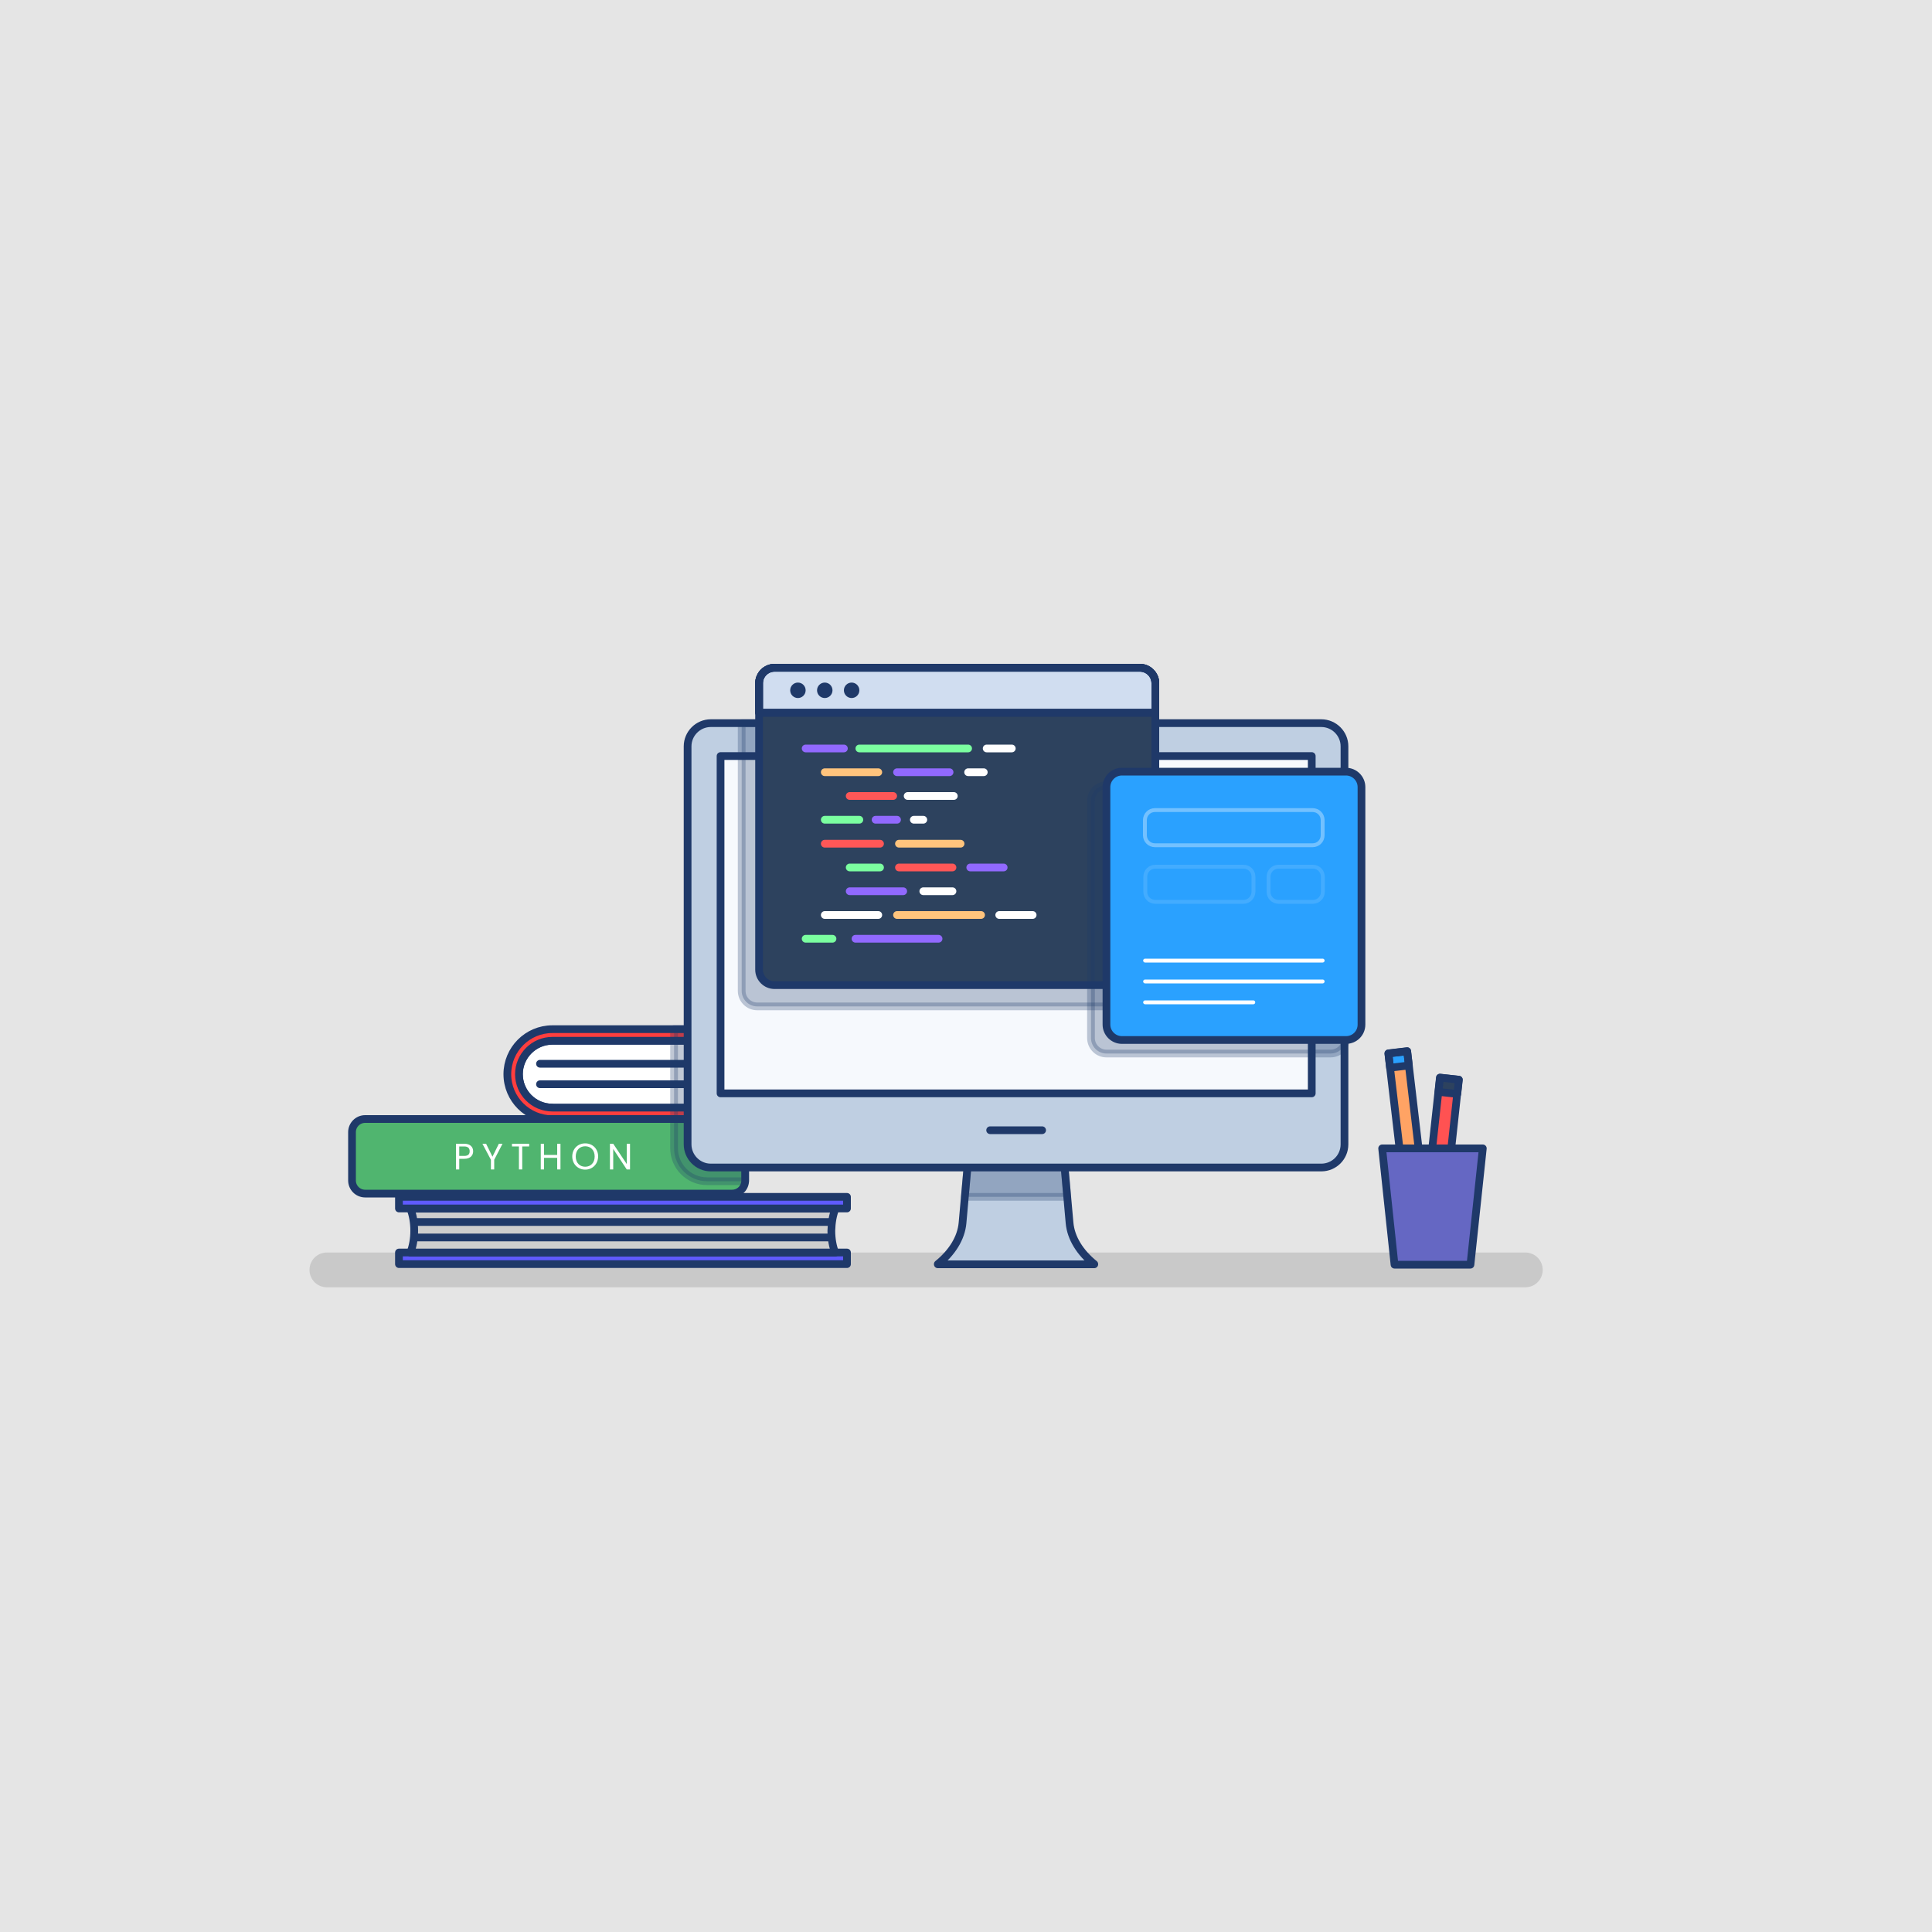 <svg width="1000" height="1000" viewBox="0 0 1000 1000" fill="none" xmlns="http://www.w3.org/2000/svg">
<rect width="1000" height="1000" fill="#E5E5E5"/>
<g id="day93-programing 1">
<g id="XMLID 34">
<path id="XMLID 223" d="M789.5 666.3H169.2C164.2 666.3 160.2 662.3 160.2 657.3C160.2 652.3 164.2 648.3 169.2 648.3H789.5C794.5 648.3 798.5 652.3 798.5 657.3C798.5 662.3 794.5 666.3 789.5 666.3Z" fill="#C9C9C9"/>
<g id="XMLID 19">
<g id="XMLID 163">
<path id="XMLID 178" d="M285.9 573.3C276.3 573.3 268.6 565.5 268.6 556C268.6 546.5 276.4 538.7 285.9 538.7H383.9V573.4H285.9V573.3Z" fill="#CECECE"/>
<path id="XMLID 162" d="M389.6 579.3H285.9C273 579.3 262.6 568.8 262.6 556C262.6 543.1 273.1 532.7 285.9 532.7H389.6V579.3V579.3Z" fill="white"/>
<path id="XMLID 164" d="M279.5 550.6H383.9" stroke="#1F3969" stroke-width="4" stroke-miterlimit="10" stroke-linecap="round" stroke-linejoin="round"/>
<path id="XMLID 173" d="M279.5 561.2H383.9" stroke="#1F3969" stroke-width="4" stroke-miterlimit="10" stroke-linecap="round" stroke-linejoin="round"/>
<path id="XMLID 179" d="M285.9 573.3C276.3 573.3 268.6 565.5 268.6 556C268.6 546.5 276.4 538.7 285.9 538.7H383.9V573.4H285.9V573.3Z" stroke="#1F3969" stroke-width="4" stroke-miterlimit="10" stroke-linecap="round" stroke-linejoin="round"/>
<path id="XMLID 161" d="M285.9 573.3C276.3 573.3 268.6 565.5 268.6 556C268.6 546.5 276.4 538.7 285.9 538.7H385.6L389.6 532.7H285.9C273 532.7 262.6 543.2 262.6 556C262.6 568.9 273.1 579.3 285.9 579.3H389.6L385.6 573.3H285.9Z" fill="#FF3E3E"/>
<path id="XMLID 182" d="M285.9 573.3C276.3 573.3 268.6 565.5 268.6 556C268.6 546.5 276.4 538.7 285.9 538.7H385.6L389.6 532.7H285.9C273 532.7 262.6 543.2 262.6 556C262.6 568.9 273.1 579.3 285.9 579.3H389.6L385.6 573.3H285.9Z" stroke="#1F3969" stroke-width="4" stroke-miterlimit="10" stroke-linecap="round" stroke-linejoin="round"/>
<path id="XMLID 224" opacity="0.28" d="M367.3 532.6H348.9V579.3H367.3V532.6Z" fill="#1F3969" stroke="#1F3969" stroke-width="4" stroke-miterlimit="10" stroke-linecap="round" stroke-linejoin="round"/>
</g>
<g id="XMLID 160">
<path id="XMLID 157" d="M378.9 617.8H189C185.3 617.8 182.2 614.8 182.2 611V586C182.2 582.3 185.2 579.2 189 579.2H378.9C382.6 579.2 385.7 582.2 385.7 586V611C385.7 614.8 382.7 617.8 378.9 617.8Z" fill="#50B56F"/>
<g id="Group">
<path id="Vector" d="M240.3 599.8H237.7V605.3H236V592H240.3C243.4 592 244.9 593.7 244.9 595.9C244.9 597.9 243.6 599.8 240.3 599.8ZM240.3 598.3C242.3 598.3 243.1 597.4 243.1 595.9C243.1 594.4 242.3 593.4 240.3 593.4H237.7V598.3H240.3Z" fill="white"/>
<path id="Vector_2" d="M249.7 592H251.6L254.9 598.7L258.2 592H260.1L255.8 600.3V605.3H254.1V600.3L249.7 592Z" fill="white"/>
<path id="Vector_3" d="M264.9 592H273.9V593.4H270.3V605.3H268.6V593.4H265V592H264.9Z" fill="white"/>
<path id="Vector_4" d="M288.4 599.3H281.6V605.3H279.9V592H281.6V597.8H288.4V592H290.1V605.3H288.4V599.3Z" fill="white"/>
<path id="Vector_5" d="M302.9 605.4C299.2 605.4 296.2 602.6 296.2 598.6C296.2 594.6 299.1 591.8 302.9 591.8C306.7 591.8 309.6 594.6 309.6 598.6C309.5 602.6 306.6 605.4 302.9 605.4ZM302.9 603.9C305.7 603.9 307.8 601.9 307.8 598.6C307.8 595.3 305.7 593.3 302.9 593.3C300.1 593.3 298 595.3 298 598.6C298 601.9 300.1 603.9 302.9 603.9Z" fill="white"/>
<path id="Vector_6" d="M326.1 592V605.3H324.4L317.4 594.7V605.3H315.7V592H317.4L324.4 602.5V592H326.1Z" fill="white"/>
</g>
<path id="XMLID 146" d="M378.9 617.8H189C185.3 617.8 182.2 614.8 182.2 611V586C182.2 582.3 185.2 579.2 189 579.2H378.9C382.6 579.2 385.7 582.2 385.7 586V611C385.7 614.8 382.7 617.8 378.9 617.8Z" stroke="#1F3969" stroke-width="4" stroke-miterlimit="10" stroke-linecap="round" stroke-linejoin="round"/>
</g>
<path id="XMLID 246" opacity="0.28" d="M378.9 579.3H348.9V594.3C348.9 603.7 356.5 611.4 366 611.4H385.7C385.7 611.3 385.7 611.2 385.7 611.1V586.1C385.7 582.3 382.7 579.3 378.9 579.3Z" fill="#1F3969" stroke="#1F3969" stroke-width="4" stroke-miterlimit="10" stroke-linecap="round" stroke-linejoin="round"/>
<path id="XMLID 35" d="M432.4 625.6H212.4C213.7 628.8 214.4 632.8 214.4 637C214.4 641.2 213.7 645.1 212.4 648.4H432.3C431 645.2 430.3 641.2 430.3 637C430.4 632.7 431.1 628.8 432.4 625.6Z" fill="#CECECE"/>
<path id="XMLID 156" d="M438.4 619.5H206.5V625.5H438.4V619.5Z" fill="#5F5AFF"/>
<path id="XMLID 32" d="M438.4 619.5H206.5V625.5H438.4V619.5Z" stroke="#1F3969" stroke-width="4" stroke-miterlimit="10" stroke-linecap="round" stroke-linejoin="round"/>
<path id="XMLID 147" d="M438.4 648.3H206.5V654.3H438.4V648.3Z" fill="#F6F9FD"/>
<path id="XMLID 39" d="M438.4 648.3H206.5V654.3H438.4V648.3Z" fill="#5F5AFF"/>
<path id="XMLID 37" d="M438.4 648.3H206.5V654.3H438.4V648.3Z" stroke="#1F3969" stroke-width="4" stroke-miterlimit="10" stroke-linecap="round" stroke-linejoin="round"/>
<path id="XMLID 69" d="M553.6 633L550.6 599.3H501.2L498.2 633C497.5 640.8 492.8 648.3 485.4 654.3V654.4H566.4V654.3C559 648.3 554.3 640.8 553.6 633Z" fill="#BFCFE2"/>
<path id="XMLID 33" opacity="0.28" d="M501.2 599.3L499.4 619.5H552.4L550.6 599.3H501.2Z" fill="#1F3969" stroke="#1F3969" stroke-width="4" stroke-miterlimit="10" stroke-linecap="round" stroke-linejoin="round"/>
<path id="XMLID 10" d="M553.6 633L550.6 599.3H501.2L498.2 633C497.5 640.8 492.8 648.3 485.4 654.3V654.4H566.4V654.3C559 648.3 554.3 640.8 553.6 633Z" stroke="#1F3969" stroke-width="4" stroke-miterlimit="10" stroke-linecap="round" stroke-linejoin="round"/>
<path id="XMLID 13" d="M683.9 604.3H367.9C361.3 604.3 355.9 598.9 355.9 592.3V386.3C355.9 379.7 361.3 374.3 367.9 374.3H683.9C690.5 374.3 695.9 379.7 695.9 386.3V592.3C695.9 599 690.5 604.3 683.9 604.3Z" fill="white"/>
<path id="XMLID 63" d="M683.9 604.3H367.9C361.3 604.3 355.9 598.9 355.9 592.3V386.3C355.9 379.7 361.3 374.3 367.9 374.3H683.9C690.5 374.3 695.9 379.7 695.9 386.3V592.3C695.9 599 690.5 604.3 683.9 604.3Z" fill="#BFCFE2"/>
<path id="XMLID 4" d="M683.9 604.3H367.9C361.3 604.3 355.9 598.9 355.9 592.3V386.3C355.9 379.7 361.3 374.3 367.9 374.3H683.9C690.5 374.3 695.9 379.7 695.9 386.3V592.3C695.9 599 690.5 604.3 683.9 604.3Z" stroke="#1F3969" stroke-width="4" stroke-miterlimit="10" stroke-linecap="round" stroke-linejoin="round"/>
<path id="XMLID 68" d="M678.956 565.928V391.328L372.956 391.328L372.956 565.928H678.956Z" fill="#F6F9FD"/>
<path id="XMLID 197" opacity="0.28" d="M383.9 374.3V512.9C383.9 517.3 387.5 520.9 391.9 520.9H581C585.4 520.9 589 517.3 589 512.9V374.3H383.9Z" fill="#1F3969" stroke="#1F3969" stroke-width="4" stroke-miterlimit="10" stroke-linecap="round" stroke-linejoin="round"/>
<path id="XMLID 11" d="M678.956 565.928V391.328L372.956 391.328L372.956 565.928H678.956Z" stroke="#1F3969" stroke-width="4" stroke-miterlimit="10" stroke-linecap="round" stroke-linejoin="round"/>
<path id="XMLID 9" d="M512.5 585H539.4" stroke="#1F3969" stroke-width="4" stroke-miterlimit="10" stroke-linecap="round" stroke-linejoin="round"/>
<path id="XMLID 15" d="M590 509.9H400.9C396.5 509.9 392.9 506.3 392.9 501.9V353.7C392.9 349.3 396.5 345.7 400.9 345.7H590C594.4 345.7 598 349.3 598 353.7V502C598 506.4 594.4 509.9 590 509.9Z" fill="#2D425E"/>
<path id="XMLID 17" d="M598 365.1H392.9V353.6C392.9 349.2 396.5 345.6 400.9 345.6H590C594.4 345.6 598 349.2 598 353.6V365.1Z" stroke="#1F3969" stroke-width="4" stroke-miterlimit="10" stroke-linecap="round" stroke-linejoin="round"/>
<path id="XMLID 23" d="M598 368.9H392.9V353.6C392.9 349.2 396.5 345.6 400.9 345.6H590C594.4 345.6 598 349.2 598 353.6V368.9Z" fill="#D0DDF0"/>
<path id="XMLID 18" d="M598 368.9H392.9V353.6C392.9 349.2 396.5 345.6 400.9 345.6H590C594.4 345.6 598 349.2 598 353.6V368.9Z" stroke="#1F3969" stroke-width="4" stroke-miterlimit="10" stroke-linecap="round" stroke-linejoin="round"/>
<path id="XMLID 20" d="M598 368.9H392.9V353.6C392.9 349.2 396.5 345.6 400.9 345.6H590C594.4 345.6 598 349.2 598 353.6V368.9Z" stroke="#1F3969" stroke-width="4" stroke-miterlimit="10" stroke-linecap="round" stroke-linejoin="round"/>
<path id="XMLID 12" d="M590 509.9H400.9C396.5 509.9 392.9 506.3 392.9 501.9V353.7C392.9 349.3 396.5 345.7 400.9 345.7H590C594.4 345.7 598 349.3 598 353.7V502C598 506.4 594.4 509.9 590 509.9Z" stroke="#1F3969" stroke-width="4" stroke-miterlimit="10" stroke-linecap="round" stroke-linejoin="round"/>
<g id="XMLID 72">
<path id="XMLID 7" opacity="0.28" d="M688.7 545.3H572.7C568.3 545.3 564.7 541.7 564.7 537.3V414.4C564.7 410 568.3 406.4 572.7 406.4H688.7C693.1 406.4 696.7 410 696.7 414.4V537.3C696.7 541.8 693.1 545.3 688.7 545.3Z" fill="#1F3969" stroke="#1F3969" stroke-width="4" stroke-miterlimit="10" stroke-linecap="round" stroke-linejoin="round"/>
<path id="XMLID 16" d="M696.7 538.3H580.7C576.3 538.3 572.7 534.7 572.7 530.3V407.4C572.7 403 576.3 399.4 580.7 399.4H696.7C701.1 399.4 704.7 403 704.7 407.4V530.3C704.7 534.8 701.1 538.3 696.7 538.3Z" fill="#2AA1FF"/>
<path id="XMLID 14" d="M696.7 538.3H580.7C576.3 538.3 572.7 534.7 572.7 530.3V407.4C572.7 403 576.3 399.4 580.7 399.4H696.7C701.1 399.4 704.7 403 704.7 407.4V530.3C704.7 534.8 701.1 538.3 696.7 538.3Z" stroke="#1F3969" stroke-width="4" stroke-miterlimit="10" stroke-linecap="round" stroke-linejoin="round"/>
<path id="XMLID 75" opacity="0.34" d="M679.4 437.5H597.8C594.9 437.5 592.6 435.2 592.6 432.3V424.5C592.6 421.6 594.9 419.3 597.8 419.3H679.4C682.3 419.3 684.6 421.6 684.6 424.5V432.3C684.6 435.2 682.3 437.5 679.4 437.5Z" stroke="white" stroke-width="2" stroke-miterlimit="10" stroke-linecap="round" stroke-linejoin="round"/>
<g id="XMLID 143" opacity="0.34">
<path id="XMLID 78" opacity="0.34" d="M643.6 466.8H598C595.1 466.8 592.8 464.5 592.8 461.6V453.8C592.8 450.9 595.1 448.6 598 448.6H643.6C646.5 448.6 648.8 450.9 648.8 453.8V461.6C648.7 464.5 646.4 466.8 643.6 466.8Z" stroke="white" stroke-width="2" stroke-miterlimit="10" stroke-linecap="round" stroke-linejoin="round"/>
<path id="XMLID 79" opacity="0.34" d="M679.5 466.8H661.8C658.9 466.8 656.6 464.5 656.6 461.6V453.8C656.6 450.9 658.9 448.6 661.8 448.6H679.5C682.4 448.6 684.7 450.9 684.7 453.8V461.6C684.7 464.5 682.4 466.8 679.5 466.8Z" stroke="white" stroke-width="2" stroke-miterlimit="10" stroke-linecap="round" stroke-linejoin="round"/>
</g>
<g id="XMLID 76">
<path id="XMLID 135" d="M592.7 497.2H684.6" stroke="white" stroke-width="2" stroke-miterlimit="10" stroke-linecap="round" stroke-linejoin="round"/>
<path id="XMLID 136" d="M592.7 508H684.6" stroke="white" stroke-width="2" stroke-miterlimit="10" stroke-linecap="round" stroke-linejoin="round"/>
<path id="XMLID 138" d="M592.7 518.8H648.7" stroke="white" stroke-width="2" stroke-miterlimit="10" stroke-linecap="round" stroke-linejoin="round"/>
</g>
</g>
<path id="XMLID 24" d="M413 361.3C415.209 361.3 417 359.509 417 357.3C417 355.091 415.209 353.3 413 353.3C410.791 353.3 409 355.091 409 357.3C409 359.509 410.791 361.3 413 361.3Z" fill="#1F3969"/>
<path id="XMLID 28" d="M426.9 361.3C429.11 361.3 430.9 359.509 430.9 357.3C430.9 355.091 429.11 353.3 426.9 353.3C424.691 353.3 422.9 355.091 422.9 357.3C422.9 359.509 424.691 361.3 426.9 361.3Z" fill="#1F3969"/>
<path id="XMLID 38" d="M440.8 361.3C443.009 361.3 444.8 359.509 444.8 357.3C444.8 355.091 443.009 353.3 440.8 353.3C438.591 353.3 436.8 355.091 436.8 357.3C436.8 359.509 438.591 361.3 440.8 361.3Z" fill="#1F3969"/>
<g id="XMLID 61">
<path id="XMLID 54" d="M510.7 387.4H523.7" stroke="white" stroke-width="4" stroke-miterlimit="10" stroke-linecap="round" stroke-linejoin="round"/>
<path id="XMLID 66" d="M444.8 387.4H501.1" stroke="#7BFFA0" stroke-width="4" stroke-miterlimit="10" stroke-linecap="round" stroke-linejoin="round"/>
<path id="XMLID 29" d="M417 387.4H436.8" stroke="#9169FF" stroke-width="4" stroke-miterlimit="10" stroke-linecap="round" stroke-linejoin="round"/>
</g>
<g id="XMLID 42">
<path id="XMLID 62" d="M442.8 485.9H485.8" stroke="#9169FF" stroke-width="4" stroke-miterlimit="10" stroke-linecap="round" stroke-linejoin="round"/>
<path id="XMLID 30" d="M417 485.9H430.9" stroke="#7BFFA0" stroke-width="4" stroke-miterlimit="10" stroke-linecap="round" stroke-linejoin="round"/>
</g>
<g id="XMLID 27">
<path id="XMLID 60" d="M501.101 399.7H509.201" stroke="white" stroke-width="4" stroke-miterlimit="10" stroke-linecap="round" stroke-linejoin="round"/>
<path id="XMLID 45" d="M464.3 399.7H491.5" stroke="#9169FF" stroke-width="4" stroke-miterlimit="10" stroke-linecap="round" stroke-linejoin="round"/>
<path id="XMLID 47" d="M426.9 399.7H454.6" stroke="#FFC47D" stroke-width="4" stroke-miterlimit="10" stroke-linecap="round" stroke-linejoin="round"/>
</g>
<g id="XMLID 49">
<path id="XMLID 59" d="M469.8 412H493.7" stroke="white" stroke-width="4" stroke-miterlimit="10" stroke-linecap="round" stroke-linejoin="round"/>
<path id="XMLID 50" d="M439.8 412H462.3" stroke="#FF5757" stroke-width="4" stroke-miterlimit="10" stroke-linecap="round" stroke-linejoin="round"/>
</g>
<g id="XMLID 65">
<path id="XMLID 58" d="M473 424.3H477.9" stroke="white" stroke-width="4" stroke-miterlimit="10" stroke-linecap="round" stroke-linejoin="round"/>
<path id="XMLID 70" d="M453.2 424.3H464.3" stroke="#9169FF" stroke-width="4" stroke-miterlimit="10" stroke-linecap="round" stroke-linejoin="round"/>
<path id="XMLID 67" d="M426.9 424.3H444.8" stroke="#7BFFA0" stroke-width="4" stroke-miterlimit="10" stroke-linecap="round" stroke-linejoin="round"/>
</g>
<g id="XMLID 73">
<path id="XMLID 77" d="M465.3 436.7H497.2" stroke="#FFC47D" stroke-width="4" stroke-miterlimit="10" stroke-linecap="round" stroke-linejoin="round"/>
<path id="XMLID 74" d="M426.9 436.7H455.5" stroke="#FF5757" stroke-width="4" stroke-miterlimit="10" stroke-linecap="round" stroke-linejoin="round"/>
</g>
<g id="XMLID 80">
<path id="XMLID 64" d="M502.2 449H519.5" stroke="#9169FF" stroke-width="4" stroke-miterlimit="10" stroke-linecap="round" stroke-linejoin="round"/>
<path id="XMLID 84" d="M465.3 449H493" stroke="#FF5757" stroke-width="4" stroke-miterlimit="10" stroke-linecap="round" stroke-linejoin="round"/>
<path id="XMLID 81" d="M439.8 449H455.5" stroke="#7BFFA0" stroke-width="4" stroke-miterlimit="10" stroke-linecap="round" stroke-linejoin="round"/>
</g>
<g id="XMLID 87">
<path id="XMLID 95" d="M477.9 461.3H493" stroke="white" stroke-width="4" stroke-miterlimit="10" stroke-linecap="round" stroke-linejoin="round"/>
<path id="XMLID 90" d="M439.8 461.3H467.5" stroke="#9169FF" stroke-width="4" stroke-miterlimit="10" stroke-linecap="round" stroke-linejoin="round"/>
</g>
<g id="XMLID 98">
<path id="XMLID 71" d="M517.2 473.6H534.5" stroke="white" stroke-width="4" stroke-miterlimit="10" stroke-linecap="round" stroke-linejoin="round"/>
<path id="XMLID 102" d="M464.3 473.6H507.8" stroke="#FFC47D" stroke-width="4" stroke-miterlimit="10" stroke-linecap="round" stroke-linejoin="round"/>
<path id="XMLID 99" d="M426.9 473.6H454.6" stroke="white" stroke-width="4" stroke-miterlimit="10" stroke-linecap="round" stroke-linejoin="round"/>
</g>
<path id="XMLID 145" d="M214.9 632.5H430.4" stroke="#1F3969" stroke-width="4" stroke-miterlimit="10" stroke-linecap="round" stroke-linejoin="round"/>
<path id="XMLID 151" d="M214.9 640.5H430.4" stroke="#1F3969" stroke-width="4" stroke-miterlimit="10" stroke-linecap="round" stroke-linejoin="round"/>
<path id="XMLID 158" d="M432.4 625.6H212.4C213.7 628.8 214.4 632.8 214.4 637C214.4 641.2 213.7 645.1 212.4 648.4H432.3C431 645.2 430.3 641.2 430.3 637C430.4 632.7 431.1 628.8 432.4 625.6Z" stroke="#1F3969" stroke-width="4" stroke-miterlimit="10" stroke-linecap="round" stroke-linejoin="round"/>
</g>
<g id="XMLID 222">
<g id="XMLID 174">
<path id="XMLID 177" d="M728.35 544.071L718.616 545.214L727.081 617.32L736.815 616.177L728.35 544.071Z" fill="#FFA364"/>
<path id="XMLID 31" d="M728.363 544.148L718.629 545.29L719.492 552.64L729.226 551.497L728.363 544.148Z" fill="#2AA1FF"/>
<path id="XMLID 217" d="M728.363 544.148L718.629 545.29L719.492 552.64L729.226 551.497L728.363 544.148Z" stroke="#1F3969" stroke-width="4" stroke-miterlimit="10" stroke-linecap="round" stroke-linejoin="round"/>
<path id="XMLID 22" d="M728.35 544.071L718.616 545.214L727.081 617.32L736.815 616.177L728.35 544.071Z" stroke="#1F3969" stroke-width="4" stroke-miterlimit="10" stroke-linecap="round" stroke-linejoin="round"/>
</g>
<g id="XMLID 189">
<path id="XMLID 218" d="M755.039 558.841L745.297 557.781L737.449 629.953L747.191 631.013L755.039 558.841Z" fill="#FF5252"/>
<path id="XMLID 214" d="M755.039 558.841L745.297 557.781L737.449 629.953L747.191 631.013L755.039 558.841Z" stroke="#1F3969" stroke-width="4" stroke-miterlimit="10" stroke-linecap="round" stroke-linejoin="round"/>
<path id="XMLID 220" d="M755.111 558.858L745.369 557.799L744.569 565.155L754.311 566.214L755.111 558.858Z" fill="#2D425E"/>
<path id="XMLID 211" d="M755.111 558.858L745.369 557.799L744.569 565.155L754.311 566.214L755.111 558.858Z" stroke="#1F3969" stroke-width="4" stroke-miterlimit="10" stroke-linecap="round" stroke-linejoin="round"/>
</g>
<path id="XMLID 26" d="M761.1 654.6H721.8L715.4 594.4H767.5L761.1 654.6Z" fill="#6567C3"/>
<path id="XMLID 233" d="M715.4 594.4L715.5 595.5H755.2L748.9 654.6H761.1L767.5 594.4H715.4Z" fill="#6567C3"/>
<path id="XMLID 21" d="M761.1 654.6H721.8L715.4 594.4H767.5L761.1 654.6Z" stroke="#1F3969" stroke-width="4" stroke-miterlimit="10" stroke-linecap="round" stroke-linejoin="round"/>
</g>
</g>
</g>
</svg>
